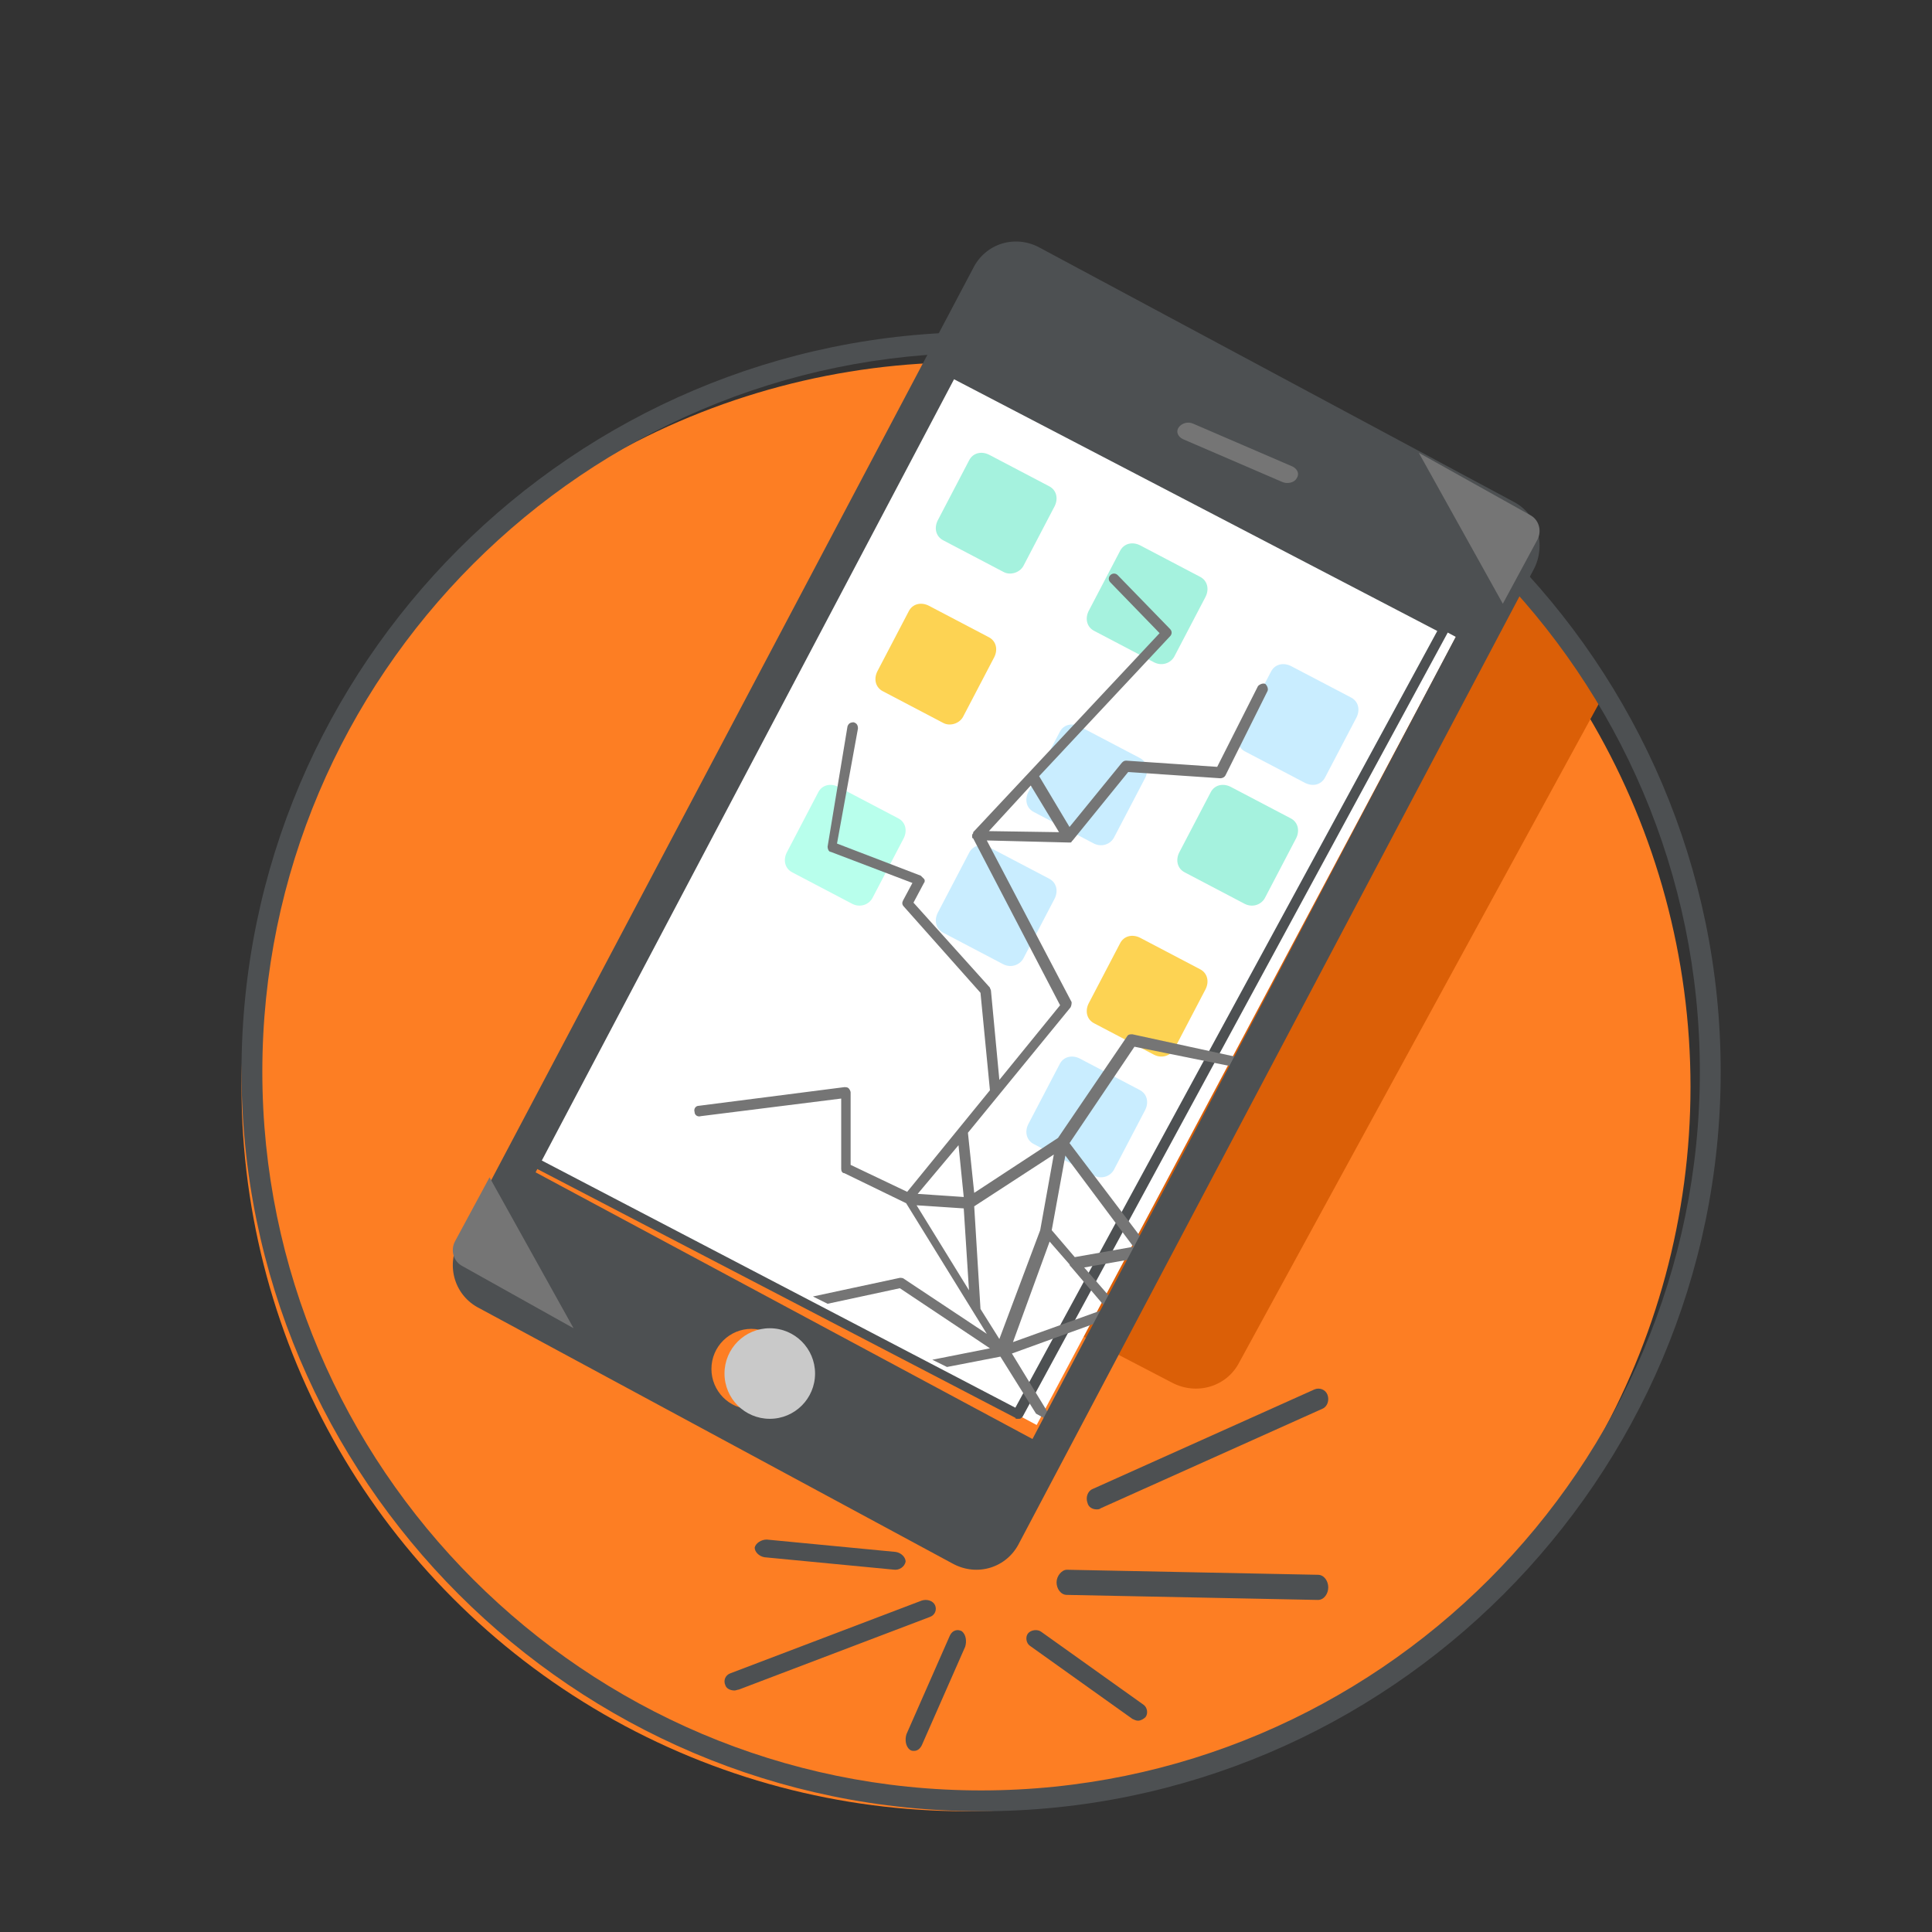 <svg xmlns="http://www.w3.org/2000/svg" width="64" height="64" viewBox="0 0 64 64">
  <rect x="0" y="0" width="64" height="64" fill="#333333" stroke="none"/>
  <g fill="none">
    <rect width="64" height="64" fill="#FFF" fill-opacity="0"/>
    <g transform="translate(8 8)">
      <circle cx="24" cy="28" r="24" fill="#FD7E23"/>
      <path fill="#DB5F07" d="M26.907,4 L14.204,27.328 C13.758,28.133 14.067,29.107 14.891,29.509 L30.821,37.8 C31.645,38.236 32.641,37.934 33.053,37.129 L45,15.244 C41.189,9.068 34.597,4.772 26.907,4 Z"/>
      <polygon fill="#FFF" points="10 12 40 12 40 31 10 31" transform="rotate(-61.984 25 21.5)"/>
      <path fill="#A5F2DE" d="M25.236 10.943L23.252 9.902C23 9.776 22.937 9.492 23.063 9.24L24.102 7.252C24.228 7 24.512 6.937 24.764 7.063L26.748 8.104C27 8.23 27.063 8.514 26.937 8.767L25.898 10.754C25.772 10.975 25.457 11.07 25.236 10.943zM30.236 13.943L28.252 12.902C28 12.776 27.937 12.492 28.063 12.24L29.102 10.252C29.228 10 29.512 9.937 29.764 10.063L31.748 11.104C32 11.23 32.063 11.514 31.937 11.767L30.898 13.754C30.772 13.975 30.488 14.07 30.236 13.943z"/>
      <path fill="#C9EDFF" d="M35.236,17.937 L33.252,16.898 C33,16.772 32.937,16.488 33.063,16.236 L34.102,14.252 C34.228,14 34.512,13.937 34.764,14.063 L36.748,15.102 C37,15.228 37.063,15.512 36.937,15.764 L35.898,17.748 C35.772,18 35.488,18.063 35.236,17.937 Z"/>
      <path fill="#FDD353" d="M23.236,15.943 L21.252,14.902 C21,14.776 20.937,14.492 21.063,14.24 L22.102,12.252 C22.228,12 22.512,11.937 22.764,12.063 L24.748,13.104 C25,13.23 25.063,13.514 24.937,13.767 L23.898,15.754 C23.772,15.975 23.457,16.07 23.236,15.943 Z"/>
      <path fill="#C9EDFF" d="M28.236,19.943 L26.252,18.902 C26,18.776 25.937,18.492 26.063,18.24 L27.102,16.252 C27.228,16 27.512,15.937 27.764,16.063 L29.748,17.104 C30,17.23 30.063,17.514 29.937,17.767 L28.898,19.754 C28.772,19.975 28.488,20.07 28.236,19.943 Z"/>
      <path fill="#A5F2DE" d="M33.236,21.943 L31.252,20.902 C31,20.776 30.937,20.492 31.063,20.24 L32.102,18.252 C32.228,18 32.512,17.937 32.764,18.063 L34.748,19.104 C35,19.23 35.063,19.514 34.937,19.767 L33.898,21.754 C33.772,21.975 33.488,22.07 33.236,21.943 Z"/>
      <path fill="#B8FFEC" d="M20.236,21.943 L18.252,20.902 C18,20.776 17.937,20.492 18.063,20.24 L19.102,18.252 C19.228,18 19.512,17.937 19.764,18.063 L21.748,19.104 C22,19.23 22.063,19.514 21.937,19.767 L20.898,21.754 C20.772,21.975 20.488,22.07 20.236,21.943 Z"/>
      <path fill="#C9EDFF" d="M25.236,23.943 L23.252,22.902 C23,22.776 22.937,22.492 23.063,22.24 L24.102,20.252 C24.228,20 24.512,19.937 24.764,20.063 L26.748,21.104 C27,21.23 27.063,21.514 26.937,21.767 L25.898,23.754 C25.772,23.975 25.488,24.07 25.236,23.943 Z"/>
      <path fill="#FDD353" d="M30.236,26.943 L28.252,25.902 C28,25.776 27.937,25.492 28.063,25.24 L29.102,23.252 C29.228,23 29.512,22.937 29.764,23.063 L31.748,24.104 C32,24.23 32.063,24.514 31.937,24.767 L30.898,26.754 C30.772,26.975 30.488,27.07 30.236,26.943 Z"/>
      <path fill="#C9EDFF" d="M28.236,30.943 L26.252,29.902 C26,29.776 25.937,29.492 26.063,29.24 L27.102,27.252 C27.228,27 27.512,26.937 27.764,27.063 L29.748,28.104 C30,28.23 30.063,28.514 29.937,28.767 L28.898,30.754 C28.772,30.975 28.488,31.07 28.236,30.943 Z"/>
      <path fill="#4D5052" d="M24.5,52 C11.008,52 0,40.992 0,27.5 C0,14.008 11.008,3 24.5,3 C37.992,3 49,14.008 49,27.5 C49,40.992 37.992,52 24.5,52 Z M24.5,3.69 C11.387,3.69 0.69,14.387 0.69,27.5 C0.69,40.613 11.387,51.31 24.5,51.31 C37.613,51.31 48.31,40.613 48.31,27.5 C48.31,14.387 37.613,3.69 24.5,3.69 Z"/>
      <path fill="#4D5052" d="M25.703 39C25.669 39 25.635 39 25.635 38.967L9.068 30.345C9.034 30.312 9 30.278 9 30.245 9 30.212 9 30.145 9 30.111L23.113 4.08C23.147 4.013 23.249 3.98 23.351 4.013L39.918 12.668C39.987 12.701 40.021 12.802 39.987 12.902L25.874 38.933C25.84 38.967 25.806 39 25.772 39 25.738 39 25.738 39 25.703 39zM9.375 30.145L25.635 38.632 39.612 12.902 23.317 4.414 9.375 30.145zM29.699 49C29.637 49 29.575 48.971 29.514 48.942L26.116 46.518C25.992 46.431 25.961 46.226 26.054 46.109 26.147 45.993 26.363 45.963 26.486 46.051L29.884 48.474C30.008 48.562 30.039 48.766 29.946 48.883 29.884 48.942 29.792 49 29.699 49zM35.658 45C35.658 45 35.658 45 35.658 45L27.342 44.833C27.137 44.833 27 44.625 27 44.417 27 44.208 27.171 44 27.342 44 27.342 44 27.342 44 27.342 44L35.658 44.167C35.863 44.167 36 44.375 36 44.583 36 44.792 35.863 45 35.658 45zM22.281 50C22.225 50 22.196 50 22.14 49.963 21.999 49.853 21.971 49.633 22.027 49.449L23.465 46.182C23.55 45.999 23.719 45.962 23.86 46.035 24.001 46.146 24.029 46.366 23.973 46.549L22.535 49.816C22.478 49.927 22.394 50 22.281 50zM16.336 48C16.198 48 16.061 47.94 16.026 47.82 15.958 47.669 16.026 47.489 16.198 47.429L22.527 45.023C22.699 44.963 22.905 45.023 22.974 45.173 23.042 45.324 22.974 45.504 22.802 45.564L16.473 47.97C16.439 47.97 16.37 48 16.336 48zM28.325 42C28.192 42 28.059 41.929 28.025 41.787 27.959 41.61 28.025 41.397 28.192 41.326L35.542 38.027C35.708 37.956 35.908 38.027 35.975 38.205 36.041 38.382 35.975 38.595 35.808 38.666L28.458 41.965C28.425 42 28.358 42 28.325 42zM21.601 43.996L17.326 43.586C17.145 43.556 17 43.41 17 43.264 17.036 43.117 17.217 43 17.399 43L21.674 43.41C21.855 43.439 22 43.586 22 43.732 21.964 43.908 21.783 44.025 21.601 43.996z"/>
      <path fill="#757575" d="M32.807,27.326 L32.98,27.017 L29.511,26.262 C29.442,26.262 29.372,26.262 29.337,26.33 L27.048,29.695 L24.272,31.515 L24.064,29.524 L27.464,25.369 C27.499,25.3 27.499,25.232 27.499,25.197 L24.689,19.841 L27.429,19.91 C27.429,19.91 27.429,19.91 27.429,19.91 C27.464,19.91 27.499,19.91 27.499,19.876 C27.499,19.876 27.499,19.876 27.499,19.876 C27.499,19.876 27.533,19.841 27.533,19.841 C27.533,19.841 27.533,19.841 27.533,19.841 L29.372,17.575 L32.425,17.781 C32.495,17.781 32.564,17.747 32.599,17.678 L33.986,14.897 C34.021,14.828 33.986,14.725 33.917,14.657 C33.848,14.622 33.744,14.657 33.674,14.725 L32.321,17.403 L29.303,17.197 C29.233,17.197 29.199,17.232 29.164,17.266 L27.429,19.395 L26.423,17.712 L30.76,13.077 C30.829,13.009 30.829,12.906 30.76,12.837 L29.025,11.052 C28.956,10.983 28.852,10.983 28.782,11.052 C28.713,11.12 28.713,11.223 28.782,11.292 L30.413,12.974 L24.238,19.567 C24.238,19.567 24.238,19.567 24.238,19.601 C24.238,19.601 24.203,19.635 24.203,19.67 C24.203,19.67 24.203,19.67 24.203,19.704 C24.203,19.704 24.203,19.704 24.203,19.704 C24.203,19.738 24.203,19.773 24.238,19.773 C24.238,19.773 24.238,19.773 24.238,19.773 L27.117,25.3 L25.105,27.773 L24.827,24.82 C24.827,24.785 24.793,24.751 24.793,24.717 L22.26,21.901 L22.607,21.249 C22.642,21.215 22.642,21.146 22.607,21.112 C22.572,21.077 22.538,21.043 22.503,21.009 L19.727,19.944 L20.421,16.133 C20.421,16.03 20.387,15.961 20.282,15.927 C20.178,15.927 20.109,15.961 20.074,16.064 L19.415,20.047 C19.415,20.116 19.45,20.219 19.519,20.219 L22.225,21.249 L21.913,21.833 C21.878,21.901 21.878,21.97 21.948,22.039 L24.48,24.888 L24.793,28.116 L22.052,31.481 L20.178,30.588 L20.178,28.185 C20.178,28.15 20.144,28.082 20.109,28.047 C20.074,28.013 20.005,28.013 19.97,28.013 L15.148,28.631 C15.044,28.631 14.974,28.734 15.009,28.837 C15.009,28.94 15.113,29.009 15.217,28.974 L19.866,28.391 L19.866,30.725 C19.866,30.794 19.901,30.863 19.97,30.863 L22.017,31.858 L24.689,36.185 L21.948,34.365 C21.913,34.33 21.844,34.33 21.809,34.33 L18.929,34.948 L19.415,35.189 L21.809,34.674 L24.793,36.665 L22.884,37.043 L23.37,37.283 L25.14,36.94 L26.319,38.828 L26.631,39 L26.735,38.828 L25.521,36.837 L28.366,35.807 L28.609,35.361 L25.556,36.459 L26.77,33.129 L27.429,33.884 C27.429,33.918 27.464,33.953 27.499,33.987 L28.609,35.292 L28.782,34.983 L27.915,33.987 L29.476,33.712 L29.823,33.026 L27.429,29.867 L29.58,26.674 L32.807,27.326 Z M26.146,18.021 L27.082,19.567 L24.758,19.532 L26.146,18.021 Z M23.752,29.936 L23.925,31.652 L22.399,31.549 L23.752,29.936 Z M22.364,31.927 L23.925,32.03 L24.099,34.742 L22.364,31.927 Z M26.458,32.751 C26.458,32.751 26.458,32.751 26.458,32.751 L25.105,36.356 L24.48,35.361 L24.272,31.961 L26.909,30.245 L26.458,32.751 Z M29.546,33.3 L27.603,33.644 L26.84,32.751 L27.291,30.279 L29.546,33.3 Z"/>
      <path fill="#4D5052" d="M42.154,8.629 L26.439,0.203 C25.626,-0.24 24.644,0.067 24.237,0.885 L7.202,33.12 C6.761,33.939 7.066,34.928 7.879,35.337 L23.56,43.797 C24.373,44.24 25.355,43.933 25.762,43.115 L42.797,10.88 C43.238,10.061 42.933,9.038 42.154,8.629 Z M16.888,38.68 C16.143,38.68 15.567,38.066 15.567,37.35 C15.567,36.599 16.177,36.02 16.888,36.02 C17.599,36.02 18.209,36.634 18.209,37.35 C18.209,38.1 17.599,38.68 16.888,38.68 Z M26.202,39.669 L9.742,30.835 L23.763,4.262 L40.223,13.097 L26.202,39.669 Z"/>
      <path fill="#757575" d="M8.217 31L7.073 33.12C6.919 33.405 7.012 33.785 7.321 33.943L11 36 8.217 31zM41.783 12L42.927 9.88C43.081 9.595 42.988 9.215 42.679 9.057L39 7 41.783 12z"/>
      <circle cx="17.5" cy="37.5" r="1.5" fill="#C9C9C9"/>
      <path fill="#757575" d="M34.463,7.96 L31.188,6.548 C31.014,6.463 30.945,6.294 31.049,6.153 C31.154,6.012 31.363,5.955 31.537,6.04 L34.812,7.452 C34.986,7.537 35.055,7.706 34.951,7.847 C34.881,7.988 34.637,8.045 34.463,7.96 Z"/>
    </g>
  </g>
</svg>
